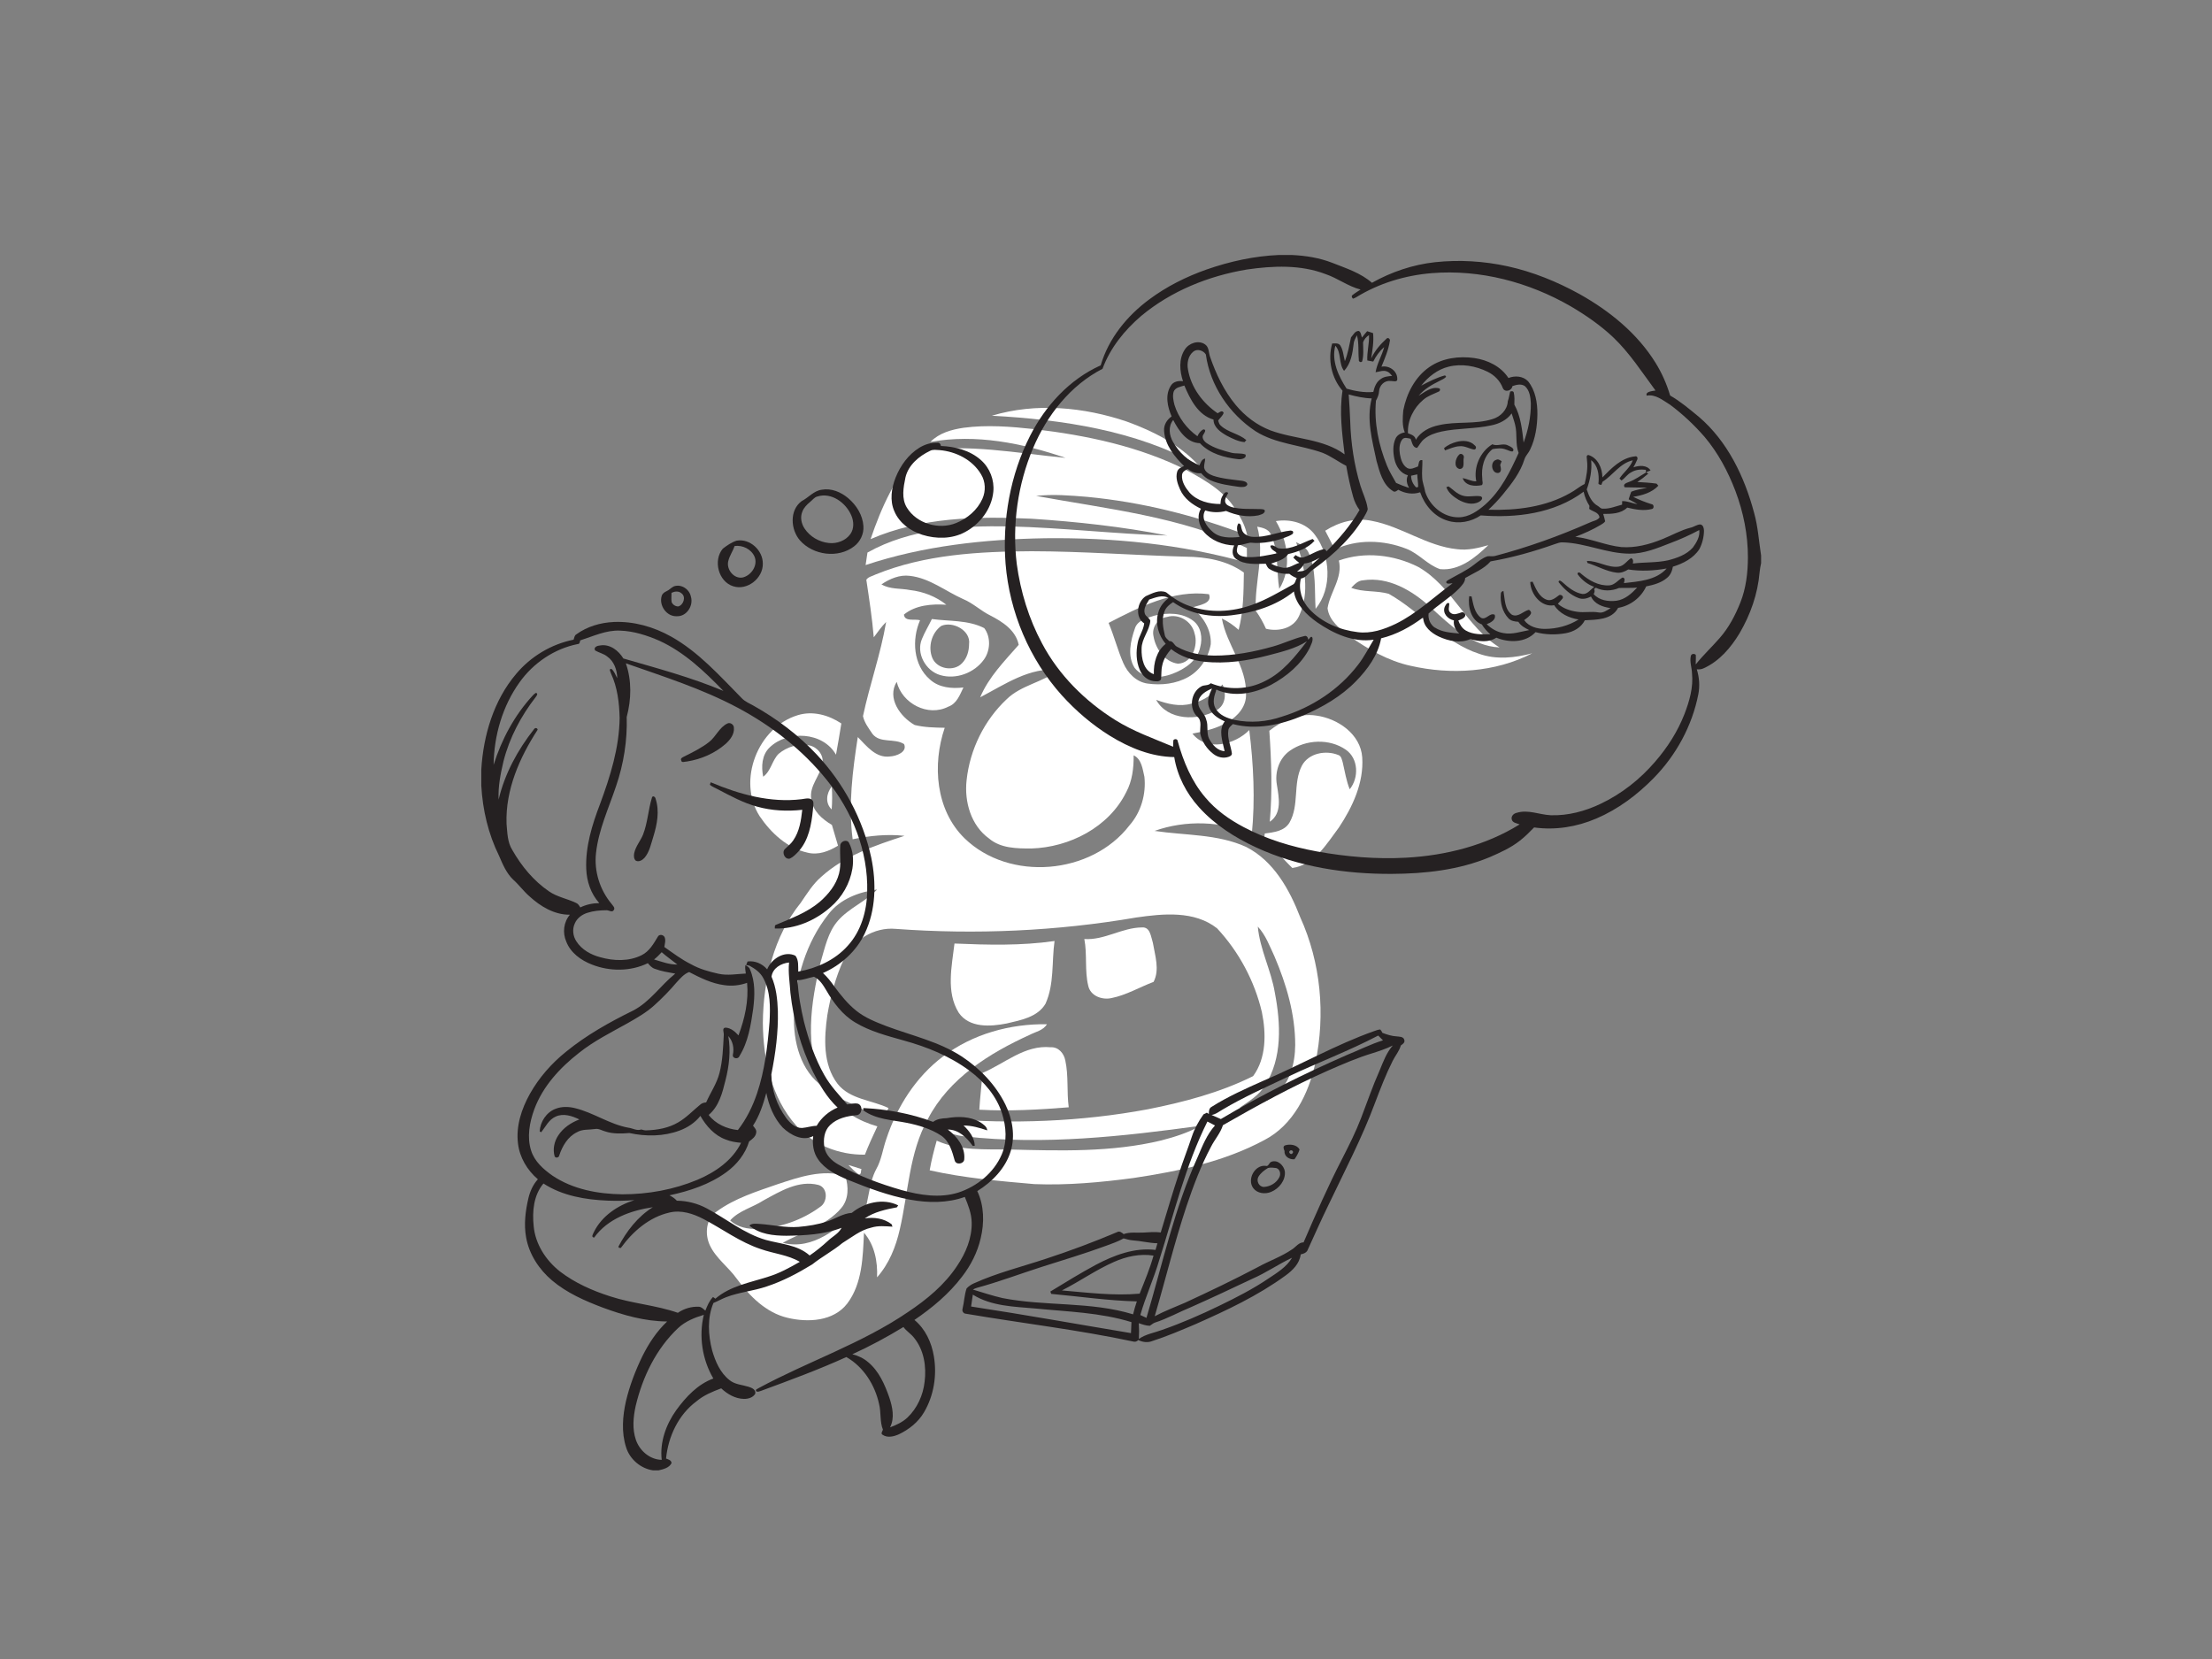 <?xml version="1.0" encoding="utf-8"?>
<!-- Generator: Adobe Illustrator 17.0.0, SVG Export Plug-In . SVG Version: 6.00 Build 0)  -->
<!DOCTYPE svg PUBLIC "-//W3C//DTD SVG 1.1//EN" "http://www.w3.org/Graphics/SVG/1.1/DTD/svg11.dtd">
<svg version="1.1" id="Layer_1" xmlns="http://www.w3.org/2000/svg" xmlns:xlink="http://www.w3.org/1999/xlink" x="0px" y="0px"
	 width="800px" height="600px" viewBox="0 0 800 600" enable-background="new 0 0 800 600" xml:space="preserve">
<rect x="0" y="0" width="800" height="600" fill="#808080" stroke="none"/>
<path fill="#FFFFFF" d="M358.72,150.35c15.93-4.8,33.31-3.15,48.92,2.16c9.42,3.42,18.75,8.14,25.65,15.57
	C410.52,155.64,384.3,151.75,358.72,150.35z"/>
<path fill="#FFFFFF" d="M348.51,154.71c8.49-1.13,17.08-0.43,25.55,0.49c18.93,2.24,37.98,6.22,55.11,14.86
	c7,3.79,14.47,8.06,18.33,15.34c1.69,2.49,2.92,5.26,3.57,8.21c-18.59-7.15-38.1-12.04-57.94-13.92c-6.11-0.5-12.28-1.03-18.39-0.33
	c25.69,4.71,52.34,7.47,76.21,18.82c0,1.78,0,3.55,0.02,5.33c-23.7-6.72-48.45-9.14-73.02-8.85c-21.91,0.37-44.02,2.75-64.89,9.7
	c0.21-1.52,0.45-3.02,0.67-4.52c15.52-8.71,33.84-9.76,51.25-9.46c19.1,0.45,38.1,2.73,57.2,3.29c-16.2-3.2-32.69-4.98-49.16-6.07
	c-19.54-0.92-39.92-0.55-58.16,7.38c3.89-11.48,9.07-22.9,17.41-31.85c17.65-2.77,35.51,0.76,53.11,2.47
	c-15.61-5.34-32.41-8.73-48.88-5.78C339.67,156.59,344.17,155.34,348.51,154.71z"/>
<path fill="#FFFFFF" d="M479.28,191.94c4.97-3.17,11-4.82,16.87-3.56c10.75,2.01,19.9,9.16,30.89,10.25
	c3.81,0.49,7.59-0.42,11.23-1.46c-4.71,4.49-10.47,9.33-17.43,8.67c-4.56-1.53-7.7-5.63-12.18-7.36c-8.23-3.23-17.9-3.6-25.96,0.3
	C481.65,196.45,480.45,194.2,479.28,191.94z"/>
<path fill="#FFFFFF" d="M461.44,188.46c5.18-0.84,10.93,0.59,14.14,5c5.67,7.53,6.3,19.26,0.23,26.73
	c-0.45-6.61,0.28-13.56-2.32-19.81c-0.77-2.18-2.77-3.38-4.74-4.31c3.16,8.4,5.02,18.3,1.06,26.74c-2.07,4.53-7.49,5.69-11.95,4.59
	c-1.02-2.27-2.21-4.45-3.68-6.46c-0.57-10.18,3.36-20.4,0.51-30.47c1.9,0.38,4.14,0.83,4.97,2.87c2.84,6.12,1.93,13.12,3,19.64
	C467.31,205.61,465.75,195.64,461.44,188.46z"/>
<path fill="#FFFFFF" d="M316.67,207.77c17.82-7.25,37.37-8.32,56.39-8.41c18.66,0.03,37.28,1.47,55.93,1.97
	c7.27,0.08,14.86,1.39,20.87,5.74c-0.11,6.94-0.11,13.96-1.89,20.72c-1.83-1.65-3.84-3.05-6.06-4.1c1.68,9.5,9.04,17.38,8.73,27.35
	c0.18,4.38-2.98,8.03-6.6,10.07c-3.88,2.38-8.38,3.34-12.78,4.22c5.23,6.58,15.36,4,20.56-1.29c1.53,12.46,2.16,25.07,0.92,37.58
	c-10.97-4.71-23.95-5.12-35.17-1.11c11.05,1.67,22.74,1.06,33.11,5.79c9.98,5.09,15.67,15.38,19.57,25.44
	c7.44,16.39,9.19,35.21,5.45,52.78c-2.43,11-7.97,22.36-18.38,27.77c-14.61,7.87-31.11,11.32-47.38,13.75
	c-11.87,1.58-23.87,2.68-35.85,2.21c-12.68-1.1-25.41-2.2-37.86-4.99c0.63-3.63,1.53-7.19,2.54-10.72
	c8.22,3.71,17.4,3.05,26.18,3.19c18.36,0.46,37.02,1.07,55.02-3.27c4.93-1.27,9.83-2.84,14.3-5.33
	c-28.18,3.88-56.79,7.06-85.21,3.88c-3.19-0.26-6.18-1.44-9.17-2.49c0.56-1.32,1.12-2.62,1.69-3.93c24.5,2,49.32,1.1,73.51-3.4
	c13.07-2.59,26.15-6.03,38.11-11.99c4.81-6.53,4.75-15.47,3.18-23.13c-2.64-11.26-8.32-21.86-16.2-30.32
	c-8.23-6.49-19.56-5.32-29.27-3.92c-28.68,4.92-57.94,6.24-86.95,4.11c-7.84-0.74-15.51,4.09-18.83,11.1
	c-2.92,6.37-4.76,13.2-5.91,20.1c-1.19,8.29-1.66,17.83,3.71,24.85c4.5,5.66,12.3,5.81,18.41,8.75c-0.55,1.1-1.08,2.2-1.61,3.31
	c-6.99-1.52-12.73-6.16-19.6-7.99c4.14,5.72,10.47,9.4,17.18,11.3c-1.57,3.38-3.17,6.75-4.5,10.24
	c-9.31,0.15-18.73-3.52-24.91-10.59c-8.91-10.04-11.91-23.95-12-37.06c0.12-15.36,3.92-31.35,13.73-43.49
	c2.24-3.29,4.37-6.74,7.41-9.37c8.43-7.64,19.46-11.33,30.08-14.8c-6.27-0.69-12.6-0.05-18.75,1.24
	c-1.6-12.33-0.03-24.76,1.86-36.96c3.18,3.21,6.55,7.72,11.68,7.01c2.22-0.11,6.35-1.6,5.06-4.47c-3.46-2.23-8.65-0.17-11.42-3.67
	c-1.34-2-2.95-4.08-3.44-6.44c2.43-11.43,6.42-22.52,8.37-34.06c-1.67,1.7-3.06,3.64-4.47,5.55c-0.59-6.98-1.66-13.89-2.69-20.81
	C314.04,208.56,315.56,208.38,316.67,207.77 M318.79,211.34c3.12,1.88,6.93,1.37,10.39,2.07c4.75,0.54,9.32,2.31,13.08,5.3
	c-5.27-0.34-11.08,0.09-15.34,3.55c0.24,2.71,3.94,1.48,5.83,2.06c-3.04,6.98-2.48,16.19,3.56,21.41c3.27,3,7.92,3.39,12.13,2.9
	c-1.3,2.66-2.39,5.85-5.46,6.94c-7.35,3.8-16.75-1.13-18.68-8.97c-3.62,5.93,1.32,12.65,6.49,15.6c3.54,0.88,7.23,0.94,10.88,1.01
	c-4.53,13.31-3.3,29.7,7.15,39.95c16.25,15.81,45.93,13.24,59.67-4.66c4.19-4.77,6.07-11.32,5.4-17.58
	c-0.67-2.8-0.98-6.34-3.89-7.75c0.04,4.57-0.49,9.22-2.68,13.31c-6.27,12.71-20.52,19.97-34.33,20.39c-5.23,0-11.06-0.03-15.27-3.6
	c-6.58-4.73-9.02-13.38-8.13-21.15c1.18-11.03,6.4-21.66,14.5-29.25c5.31-5.17,13.12-6.08,18.85-10.63
	c-10.59-1.03-19.55,5.31-28.45,9.95c3.1-7.36,8.78-13.07,13.94-18.98c-1.06-5.27-5.85-8.34-10.29-10.62
	c-3.46-1.7-6.26-4.48-9.83-5.94c-6.37-2.84-12.09-7.57-19.22-8.38C325.38,207.77,321.8,209.32,318.79,211.34 M400.94,225.29
	c2,4.74,3.25,9.76,5.31,14.48c1.58,3.64,4.69,6.88,8.77,7.45c4.99,0.71,10.34,0.11,14.78-2.4c4.3-2.44,7.22-6.97,8.08-11.8
	c0.31-5.25-2.79-10.05-6.73-13.27c2.2-0.9,7.49-1.34,6.09-4.85C424.35,213.22,412.08,219.52,400.94,225.29 M430.94,254.47
	c-4.31,1.24-8.72,0.12-12.8-1.36c4.16,7.52,15.03,7.69,21.75,3.79c3.47-1.84,3.67-6.11,2.28-9.36
	C439.06,250.71,435.39,253.56,430.94,254.47 M299.64,330.61c-8.14,10.21-11.98,23.41-12.48,36.33c-0.36,9.64,2.28,20.4,10.63,26.2
	c-7.06-14.08-4.56-30.57-0.98-45.26c1.55-5.14,2.61-10.76,6.26-14.91c4.01-4.6,9.96-6.84,14.14-11.26
	C310.59,322.59,303.81,325.15,299.64,330.61 M454.9,335.12c0.76,8.26,4.81,15.76,6.17,23.92c2.12,11.09,2.78,23.66-3.58,33.55
	c-2.18,3.62-5.88,5.73-9.23,8.08c4.46-0.78,9.19-1.6,12.82-4.54c5.48-4.25,7.3-11.55,7.35-18.19c0.01-11.07-3.17-21.9-7.48-32.01
	C459.18,342.2,457.77,338.18,454.9,335.12z"/>
<path fill="#FFFFFF" d="M484.22,202.72c9.37-3.34,19.94-2.12,28.73,2.33c12.31,7,17.37,21.67,29.37,29.1
	c-10.24-0.49-17.8-8.08-24.95-14.53c-6.56-6.02-15.19-11.16-24.43-9.74c-1.84,0.1-3.07,1.49-4.25,2.7c4.35,1.69,9.15,0.9,13.58,2.19
	c11.42,6.41,19.95,17.54,32.69,21.69c6.23,2.21,12.94,1.47,19.2-0.19c-13.42,6.95-29.44,7.84-44.02,4.52
	c-8.13-1.77-15.4-6.02-22.14-10.74c-3.36-2.58-7.31-5.57-7.87-10.07C481.03,214.11,485.7,208.99,484.22,202.72z"/>
<path fill="#FFFFFF" d="M417.5,222.66c4.65-1.14,10.11-1.16,14.08,1.88c2.83,2.18,3.39,6.16,2.51,9.45
	c-0.98,4.98-5.69,8.07-10.14,9.73c-4.41,1.67-10.37,1.87-13.58-2.15c-2.73-4.27-1.5-9.77,0.07-14.25
	C411.35,224.31,414.86,223.55,417.5,222.66 M422.03,223.14c-3.26,0.47-5.6,3.76-4.84,7.01c0.75,4.49,4.03,9.24,8.82,9.88
	c5.17-0.18,7.42-6.66,6.01-10.98C431.06,224.71,426.34,221.82,422.03,223.14z"/>
<path fill="#FFFFFF" d="M333.45,231.06c1.01-2.48,2.42-4.77,3.58-7.18c6.31,0.86,13.13,0.3,18.94,3.29
	c2.44,3.24,2.23,8.14-0.14,11.4c-3.46,4.82-10.12,7.3-15.84,5.57C334.75,242.59,331.22,236.21,333.45,231.06 M340.42,226.37
	c-3.52,2.52-4.87,7.62-3.23,11.59c1.68,4.04,7.81,5.07,10.77,1.87c1.77-1.8,2.5-4.4,2.52-6.87
	C351.14,227.96,344.51,224.55,340.42,226.37z"/>
<path fill="#FFFFFF" d="M288.48,258.67c5.41-1.7,11.21-0.08,15.8,2.98c-0.57,3.77-1.27,7.53-1.93,11.29
	c-4.71-8.28-17.43-8.93-23.99-2.63c-2.86,2.72-3.08,6.95-2.34,10.6c2.84-2.06,3.18-5.89,5.58-8.28c2.98-2.52,7.13-3.79,11.01-3.06
	c2.89,0.52,5.29,3.34,4.87,6.35c-0.71,4.6-4.96,8.3-4.06,13.2c0.56,4.22,3.98,7.18,7.45,9.22c0.71,2.5,1.45,5,2.21,7.5
	c-3.27,2.03-7.14,3.51-11.01,2.54c-7.33-1.63-13.22-7.11-17.32-13.17C266.51,282.39,274.06,263.06,288.48,258.67z"/>
<path fill="#FFFFFF" d="M459.07,264.29c4.74-3.75,10.71-6.44,16.89-5.5c7.81,1.02,16.14,6.68,16.71,15.14
	c0.6,9.15-3.49,17.9-8.44,25.35c-4.46,5.94-8.77,13.48-16.84,14.64c-3.46-3.33-6.42-7.18-10.3-10.04c0.08-0.61,0.26-1.84,0.35-2.45
	c3.24-0.4,7.11-0.83,8.94-3.96c3.6-6.29,1.15-14.17,4.47-20.56c2.41-4.54,8.61-5.68,13.1-3.88c1.2,0.34,1.36,1.78,1.69,2.79
	c0.75,3.23,1.25,6.53,2.5,9.63c3.37-4.15,3.2-11.13-1.41-14.31c-5.9-4.1-14.44-3.73-20.24,0.38c-3.9,2.72-5.52,7.78-4.68,12.35
	c0.72,4.55,1.93,10.28-2.58,13.33C460.21,286.24,459.82,275.25,459.07,264.29z"/>
<path fill="#FFFFFF" d="M300.79,292.74c-2.43-2.27-1.91-5.89,0.03-8.28C301.01,287.21,301,289.98,300.79,292.74z"/>
<path fill="#FFFFFF" d="M392.16,339.61c7.27,0.49,13.62-4.13,20.79-4.19c3.07-0.29,3.28,3.37,4,5.54c0.76,4.6,2.54,9.73,0.26,14.15
	c-5.07,1.91-9.84,4.77-15.19,5.85c-3.39,0.78-7.64-0.74-8.44-4.43C392.23,350.98,393.25,345.2,392.16,339.61z"/>
<path fill="#FFFFFF" d="M345.2,341.24c12.06,0.51,24.2,0.82,36.19-0.91c-1.06,7.55-0.05,15.59-3.28,22.7
	c-2.84,4.83-8.99,5.94-14.03,7.12c-5.86,1.15-13.49,1.69-17.34-3.88C342.08,358.77,344.24,349.46,345.2,341.24z"/>
<path fill="#FFFFFF" d="M341.06,382.08c10.68-8.11,24.28-11.87,37.58-11.65c-1.37,2.28-4.12,2.72-6.31,3.87
	c-14.54,6.61-29.12,15.72-36.71,30.32c-6.86,12.25-7.08,26.6-10.19,39.97c-1.42,6.3-3.89,12.49-8.23,17.37
	c0.25-5.73-0.9-11.69-4.73-16.14c-0.41,8.72-0.56,18.33-6.05,25.62c-5,6.49-14.25,6.92-21.6,5.16c-7.83-1.85-13.73-7.87-18.35-14.12
	c-3.02-4.26-7.56-7.37-9.79-12.2c-1.82-3.97-1.39-9.49,2.48-12.1c6.56-4.81,14.46-7.25,22.05-9.89c7.82-2.59,16.25-5.49,24.49-3.04
	c1.25,3.9,1.32,8.5-1.52,11.75c-5.46,6.42-14.02,8.47-21.1,12.5c11.08,2.8,20.15-5.5,27.73-12.25c0.39,0.45,1.17,1.35,1.56,1.8
	c1.98-5.27,1.84-11.17,4.53-16.2c1.92-3.38,2.37-7.3,3.65-10.92C324.36,400.32,331.22,389.48,341.06,382.08 M276.1,434.16
	c-3.93,2.55-8.8,3.63-12.03,7.21c2.65,2.52,6.42,3.19,9.97,3.09c8.02-0.41,16.02-3.16,22.51-7.93c2.83-1.73,2.94-6.95-0.52-7.97
	C288.88,426.7,282.13,430.87,276.1,434.16z"/>
<path fill="#FFFFFF" d="M355.35,388.04c8.05-3.43,15.31-10.21,24.64-9.28c2.79-0.18,4.81,2.2,5.29,4.76
	c1.22,5.57,0.48,11.32,1.24,16.95c-10.75,0.86-21.55,1.47-32.34,0.87C354.45,396.89,355,392.47,355.35,388.04z"/>
<path fill="#FFFFFF" d="M306.84,421.34c1.59,0.46,3.16,0.98,4.74,1.49c-0.35,0.6,0.07,1.95-0.99,1.93
	C309.19,423.78,308,422.57,306.84,421.34z"/>
<g id="_x23_252122ff">
	<path fill="#252122" d="M462.511,92.22h4.633c5.029,0.22,10.079,1.02,14.782,2.87c4.945,1.956,10.193,3.618,14.264,7.187
		c7.033-3.947,14.826-6.58,22.857-7.455c8.738-0.936,17.626-0.387,26.215,1.486c9.125,2.004,17.868,5.556,26.031,10.066
		c10.84,6.075,20.87,14.198,27.468,24.857c2.281,3.679,4.035,7.666,5.266,11.811c3.763,2.163,7.077,4.985,10.418,7.732
		c10.36,8.857,16.479,21.666,19.934,34.637c1.437,5.068,1.732,10.343,2.549,15.516v2.725c-0.22,1.103-0.448,2.211-0.549,3.341
		c-0.655,7.767-3.301,15.301-7.235,22.009c-3.13,5.209-7.305,10.11-12.941,12.664c-0.782,0.418-1.67,0.462-2.527,0.404
		c0.906,2.923,1.134,6.04,0.541,9.051c-2.242,11.407-8.04,22.04-16.176,30.316c-5.943,6.057-12.875,11.257-20.708,14.593
		c-7.046,3.029-14.888,4.299-22.505,3.222c-1.613,1.67-3.262,3.319-5.094,4.747c-3.297,2.615-7.169,4.352-11.007,6.018
		c-11.165,4.642-23.393,5.982-35.393,6.031c-16.721,0.084-33.71-2.505-48.985-9.543c-7.679-3.547-14.993-8.202-20.69-14.523
		c-4.607-5.068-7.877-11.393-8.98-18.18c-8.312-0.105-16.237-3.367-23.222-7.67c-6.475-4.018-12.321-9.015-17.429-14.664
		c-11.754-13.073-18.923-30.105-20.352-47.604c-1.191-15.837,1.657-32.11,8.897-46.303c5.534-10.866,14.268-20.404,25.516-25.442
		c2.835-9.701,9.512-17.886,17.547-23.833c6.29-4.695,13.389-8.229,20.778-10.835C444.819,94.532,453.605,92.602,462.511,92.22
		 M450.99,97.468c-13.833,2.295-27.376,7.741-38.215,16.756c-6.066,5.165-11.27,11.626-14.035,19.16
		c-11.648,5.982-20.123,16.848-25.143,28.756c-5.512,13.103-7.596,27.666-5.877,41.785c1.354,10.031,4.369,19.872,9.165,28.8
		c6.048,11.415,15.499,20.813,26.396,27.64c6.558,4.132,13.903,6.712,21.011,9.701c0.004-0.791-0.031-1.578,0.075-2.36
		c0.44-0.598,1.516-0.501,1.574,0.352c2.018,7.314,4.998,14.532,9.978,20.352c3.78,4.536,8.686,7.982,13.877,10.725
		c8.251,4.396,17.301,7.108,26.47,8.796c10.659,1.93,21.534,2.866,32.36,2.259c14.316-0.804,28.721-4.426,40.98-12.044
		c-1.055-0.422-2.703-0.541-2.892-1.947c-0.185-1.147,0.822-2.044,1.864-2.242c4.088-1.262,8.176,0.695,12.268,0.884
		c6.237,0.202,12.422-1.446,18.022-4.127c7.582-3.587,14.303-8.897,19.754-15.257c4.422-5.099,8.119-10.87,10.571-17.169
		c1.815-4.703,3.275-9.719,2.743-14.809c-0.075-2.066-0.888-4.123-0.431-6.185c0.136-0.862,1.235-1.033,1.798-0.462
		c0.101,1.156-0.04,2.316-0.022,3.477c2.699-3.389,5.881-6.343,8.716-9.613c3.266-3.727,5.596-8.18,7.42-12.76
		c2.062-5.16,2.712-10.76,2.743-16.286c0.022-8.22-1.626-16.409-4.523-24.088c-2.686-7.055-6.294-13.824-11.187-19.604
		c-3.736-4.281-7.916-8.22-12.479-11.609c-2.558-1.547-5.226-3.877-8.422-3.257c-0.567-1.538,2.145-1.64,3.187-1.855
		c-4.87-6.589-9.341-13.565-15.301-19.253c-4.602-4.33-9.833-7.952-15.27-11.152c-15.13-8.76-32.844-13.468-50.356-12.044
		c-9.613,0.791-19.112,3.657-27.341,8.73c-0.365,0.211-0.747,0.378-1.138,0.501c-0.369-0.321-0.703-1.015-0.132-1.332
		c0.901-0.738,1.912-1.323,2.884-1.965c-4.532-1.16-8.299-4.119-12.703-5.604C470.34,95.666,460.401,96.106,450.99,97.468z"/>
	<path fill="#252122" d="M488.616,122.005c0.857-0.87,1.385-2.382,2.848-2.308c0.8,0.492,0.782,1.596,1.116,2.391
		c0.589-0.796,1.204-1.574,1.868-2.308c0.716,0.237,1.442,0.431,2.149,0.708c0.316,3.064-0.233,6.132-0.686,9.156
		c1.284-2.787,3.314-5.138,5.574-7.187c0.554-0.607,1.455,0.273,1.156,0.941c-0.488,3.222-1.811,6.224-3.024,9.222
		c2.765-0.563,5.754,1.499,5.736,4.422c0.084,1.407-1.683,0.655-2.501,0.752c-2.158-0.273-3.96,1.618-4.088,3.684
		c-0.053,1.262-0.567,2.36-1.134,3.437c-0.716,7.974,0.976,16,3.952,23.38c0.866,2.242,2.207,4.246,3.332,6.36
		c1.534,0.699,3.112,1.297,4.721,1.802c-0.831-1.385-1.209-3.051-0.448-4.563c-2.659-0.677-4.281-3.204-4.853-5.745
		c-0.532-2.444-0.69-5.143,0.352-7.481c0.585-1.349,1.978-2.07,3.371-2.286c-1.029-2.58-0.756-5.27-0.549-7.96
		c1.187-6.101,4.246-12.101,9.464-15.692c4.686-3.248,10.712-4.035,16.264-3.235c4.813,0.703,9.609,3.033,12.312,7.218
		c2.321-0.954,5.284-0.716,7.081,1.156c2.699,3.332,3.411,7.771,3.389,11.943c-0.057,4.334-0.716,8.752-2.585,12.694
		c-0.545,1.253-1.622,2.207-2.062,3.508c-1.477,4.813-4.611,8.87-7.763,12.703c-1.626,2.009-3.415,3.868-5.292,5.64
		c10.114,0.295,20.655-0.958,29.574-6.057c1.82-0.954,3.349-2.369,5.209-3.253c0.681-2.796,1.222-5.688,0.853-8.571
		c0.057-0.607-0.505-1.881,0.519-1.921c3.429,1.046,5.029,4.778,5.055,8.119c3.244-3.323,6.844-7.09,11.719-7.609
		c0.949-0.286,1.222,0.738,0.769,1.393c-0.343,0.897-0.822,1.732-1.279,2.571c2.026-0.738,4.901-0.932,6.22,1.121
		c-0.589,0.202-1.152,0.409-1.714,0.655l0.905,0.462c-1.257,1.108-2.585,2.136-3.982,3.055c2.317,0.127,4.637,0.259,6.941,0.589
		c0.163,0.189,0.497,0.563,0.659,0.752c-2.378,2.532-5.793,3.494-9.108,4.022c2.154,1.055,4.378,1.965,6.677,2.664
		c0.919,0.053,0.945,1.653,0.044,1.749c-2.936,0.747-5.987,0.18-8.87-0.519c-2.277,2.246-5.706,2.299-8.695,2.29
		c0.268,0.884,0.554,1.763,0.708,2.681c-0.382,0.58-1.011,0.901-1.574,1.266c-2.927,1.727-6.035,3.138-9.218,4.33
		c5.688,0.629,10.971,3.121,16.659,3.71c5.09,0.365,10.145-0.963,14.826-2.875c3.393-1.345,6.585-3.213,10.141-4.127
		c1.253-0.242,2.312-1.169,3.613-1.182c1.055,0.193,1.284,1.411,1.301,2.308c-0.044,2.281-0.602,4.585-1.666,6.607
		c-2.145,3.345-5.895,5.226-9.582,6.365c-0.264,1.53-0.87,3.046-2.11,4.04c-2.11,1.811-4.879,2.541-7.543,3.086
		c-1.846,4.057-5.771,7.033-10.158,7.767c-2.299,4.347-7.798,4.264-12.044,4.492c-1.328,2.659-4.11,4.171-6.945,4.677
		c-3.591,0.633-7.345,0.563-10.87-0.391c-3.569,3.877-9.604,3.899-14.185,1.996c-2.787,1.877-6.374,1.367-9.429,0.532
		c-3.64,1.626-7.837,0.686-11.314-0.906c-2.778-1.305-5.684-3.613-5.706-6.967c-4.549,3.424-9.653,6.224-15.218,7.578
		c-1.108,6.057-4.879,11.218-9.103,15.525c-5.363,5.521-12.149,9.411-19.174,12.422c-7.925,3.314-16.84,5.301-25.336,3.068
		c-0.664,0.659-1.56,1.257-1.648,2.286c-0.426,2.831,0.892,5.508,1.279,8.259c0.114,0.708-0.602,1.112-1.16,1.297
		c-1.851,0.659-3.952,0.185-5.477-0.998c-2.378-1.802-4.176-4.44-4.787-7.371c-0.259-2.053,0.796-4.629-1.081-6.167
		c-3.143-2.927-2.334-8.791,1.371-10.875c1.073-0.699,2.58-0.207,3.486-1.204c6.251,2.558,13.552,2.356,19.574-0.756
		c6.44-3.112,10.971-8.853,15.218-14.413c-4.22,2.695-9.156,3.811-13.93,5.077c-7.547,1.96-15.407,3.174-23.204,2.303
		c-4.294-0.475-8.558-1.873-11.987-4.563c-1.486,1.727-2.791,3.701-3.218,5.982c-0.418,1.631-0.198,3.332-0.44,4.98
		c-0.585,0.976-1.89,0.699-2.822,0.598c-2.224-0.325-4.004-2.035-4.857-4.053c-1.323-3.09-1.389-6.602-0.712-9.859
		c0.444-2.426,2.062-4.466,2.325-6.945c-3.407-2.202-2.607-7.811,0.576-9.842c2.273-0.985,4.862-2.453,7.358-1.389
		c2.558,2.11,5.407,3.903,8.558,4.985c7.235,2.571,15.323,2.149,22.492-0.444c5.165-1.815,9.868-4.668,14.655-7.284
		c0.998-0.387,1.077-1.587,1.521-2.422c-0.971-0.347-1.868-0.853-2.651-1.521c-2.492,0.101-5.046-0.413-7.178-1.732
		c-0.734-0.404-1.024-1.222-1.371-1.921c-3.596,0.048-7.653,0.484-10.738-1.736c-1.604-1.13-1.451-3.301-0.668-4.879
		c-4.136-0.136-8.356-1.793-11.064-4.998c-1.697-2.316-2.585-5.684-0.963-8.273c-3.13-1.503-6.141-3.723-7.565-6.989
		c-0.87-1.96-1.666-4.198-1.055-6.347c0.308-1.187,1.486-1.692,2.514-2.114c-3.486-3.38-6.844-7.56-7.222-12.589
		c-0.215-2.158,0.954-4.167,2.721-5.341c-1.49-3.459-2.462-7.745-0.281-11.134c0.905-1.516,2.769-1.851,4.391-1.596
		c-1.213-3.692-1.587-8.053,0.637-11.446c1.468-2.356,4.967-3.565,7.349-1.877c1.459,0.989,1.257,2.919,1.776,4.4
		c2.154,6.251,5.033,12.36,9.288,17.473c3.363,4.062,7.701,7.363,12.646,9.244c8.791,3.24,18.945,2.919,26.752,8.642
		c-0.914-7.618-1.943-15.363-0.756-23.011c-3.987-4.602-5.415-11.226-3.741-17.077c0.989-0.004,2.255-0.273,2.923,0.686
		c1.094,1.688,1.138,3.798,1.679,5.692C487.5,127.842,487.983,124.897,488.616,122.005 M489.57,124.334
		c-0.396,3.442-0.989,7.182-3.477,9.785c-2.053-2.673-0.862-6.585-3.152-9.095c-1.473,5.494,1.152,11.024,4.075,15.547
		c3.086,0.884,6.4,1.495,9.661,1.182c0.396-1.771,1.095-3.64,2.69-4.668c1.187-0.897,2.699-1.015,4.127-1.147
		c-0.563-0.602-1.068-1.336-1.881-1.596c-1.349-0.545-2.769,0.092-4.114,0.286c0.519-3.191,2.295-5.991,3.108-9.103
		c-1.657,1.459-2.985,3.257-3.952,5.24c-0.716-0.136-1.442-0.237-2.149-0.396c-0.167-3.059,0.752-6.097,0.615-9.174
		c-0.976,0.624-1.811,1.543-2.145,2.673c0.013,2.277,0.29,4.633-0.343,6.857c-0.488,0.563-1.363,0.009-1.187-0.677
		c-0.299-2.927,0.097-5.925-0.695-8.796C490.269,122.238,489.641,123.209,489.57,124.334 M431.509,127.227
		c-1.811,1.516-2.286,4.132-1.868,6.365c1.09,6.523,5.332,12.211,10.743,15.873c0.664-0.369,1.732-1.323,2.167-0.119
		c-0.356,1.064-1.341,1.815-1.969,2.73c0.185,0.677,0.365,1.402,0.945,1.864c2.637,2.47,6.497,2.879,9.222,5.222
		c-0.158,0.18-0.479,0.545-0.642,0.73c-2.29-0.171-4.409-1.292-6.426-2.321c-2.198-1.266-4.778-2.993-4.8-5.824
		c-5.596-1.626-8.448-7.341-10.545-12.316c-1.389,0.453-3.288,0.651-3.873,2.237c-0.453,1.569-0.092,3.244,0.308,4.791
		c1.411,4.549,4.426,8.558,8.294,11.314c0.466-1.02,1.125-1.987,2.171-2.488c1.209,0.066,0.409,1.16,0.088,1.71
		c-0.967,1.178,0.11,2.624,1.147,3.301c2.607,1.758,5.701,2.624,8.716,3.398c1.714,0.505,3.578,0.053,5.253,0.677
		c0.545,1.42-1.538,1.807-2.541,1.71c-5.015-0.567-10.374-1.987-13.938-5.798c-4.778-0.114-7.679-4.589-9.648-8.391
		c-1.895,2.281-1.477,5.556-0.062,7.965c2.149,3.741,5.477,6.901,9.534,8.466c0.47-0.985,0.796-2.299,2.088-2.479
		c-0.04,1.103-0.457,2.171-0.387,3.279c0.312,1.556,1.842,2.404,3.209,2.91c3.424,1.156,7.064,1.385,10.624,1.868
		c0.734,0.141,1.855,0.409,1.785,1.389c-0.483,0.993-1.842,0.853-2.765,0.818c-3.6-0.514-7.279-0.967-10.637-2.44
		c-1.301-0.541-2.369-1.481-3.284-2.532c-1.78,0.198-3.459-0.488-4.879-1.512c-0.923,0.444-1.956,1.033-2.044,2.185
		c-0.189,2.382,1.218,4.554,2.686,6.308c2.822,3.121,7.152,4.193,11.226,4.163c0.062-0.941,0.119-1.925,0.633-2.752
		c0.488-0.809,1.081-2.075,2.171-1.279c-0.453,1.024-1.292,2.022-1.121,3.213c0.233,1.116,1.402,1.635,2.387,1.938
		c3.389,0.901,6.932,0.576,10.4,0.721c0.545,0.075,1.71-0.053,1.552,0.853c-0.321,0.963-1.543,1.143-2.382,1.433
		c-3.916,0.774-8.013-0.031-11.626-1.613c-2.484,0.651-5.086,0.607-7.534-0.189c-1.657,2.76,0.501,5.833,2.58,7.64
		c2.642,2.457,6.492,2.259,9.829,1.974c-0.756-1.459-1.371-3.424-0.422-4.91c1.13-0.018,0.888,1.301,1.213,2.053
		c0.382,1.842,2.347,2.752,4.079,2.804c4.686,0.259,9.068-1.829,13.666-2.29c0.176,0.053,0.527,0.154,0.703,0.207
		c0.677,1.064-0.778,1.42-1.481,1.815c-4.334,1.815-9.09,2.862-13.798,2.365c-1.534,0.255-3.015,0.813-4.567,0.963
		c-0.224,0.963-0.69,2.092,0.018,2.971c0.901,1.086,2.435,1.213,3.749,1.305c3.578,0.097,7.099-0.708,10.589-1.415
		c-0.949-0.752-2.514-1.305-2.598-2.681c1.209-0.734,2.171,1.029,3.451,0.954c4.251,0.457,7.991-2.026,11.824-3.42
		c0.171,0.163,0.519,0.492,0.695,0.659c-2.444,2.69-6.053,3.991-9.512,4.791c-1.451,2.084-3.96,2.629-6.198,3.451
		c1.371,0.826,2.954,1.222,4.514,1.516c2.07,0.229,3.789-1.226,5.692-1.785c-0.782-0.571-1.525-1.191-2.171-1.908
		c0.198-0.229,0.598-0.681,0.8-0.91c0.914,0.593,1.982,1.191,3.103,0.73c2.563-0.822,4.791-2.536,7.512-2.919
		c0.158,0.202,0.47,0.602,0.629,0.804c4.51-4.501,8.716-9.371,11.912-14.91c-1.068-1.455-1.851-3.095-2.325-4.835
		c-1.024-3.67-1.833-7.398-2.484-11.152c-2.901-1.459-5.495-3.49-8.523-4.695c-8.004-2.87-16.963-3.191-24.294-7.824
		c-9.433-6.251-16.418-16.462-17.96-27.758C435.223,126.73,432.902,125.991,431.509,127.227 M523.895,132.62
		c-4.009,0.98-7.385,3.675-9.903,6.857c2.769-1.464,5.591-2.905,8.629-3.723l0.409,0.501c-0.62,0.703-1.521,1.033-2.321,1.464
		c-2.804,1.393-5.613,2.971-7.648,5.411c2.189-1.301,4.484-3.305,7.213-2.734c0.835,0.053,0.607,1.138-0.062,1.279
		c-1.872,0.87-3.881,1.538-5.468,2.919c-3.494,2.927-5.793,7.499-5.534,12.097c1.2,0.484,2.598,0.853,2.84,2.356
		c1.789-2.985,5.086-4.633,8.404-5.292c6.356-1.468,13.073-0.198,19.332-2.193c2.901-0.831,5.389-3.367,5.534-6.479
		c0.426-1.112,0.541-2.299,0.84-3.446c0.426-0.242,1.24-0.237,1.323,0.387c0.316,1.411,0.251,2.87,0.202,4.308
		c2.321,4.189,2.818,9.055,3.354,13.732c1.644-4.541,2.681-9.358,2.607-14.202c-0.11-2.171-0.409-4.633-2.105-6.185
		c-1.341-0.993-3.116-0.532-4.558-0.04c-0.185,1.675-2.734,2.426-3.451,0.747c-0.976-2.624-3.024-4.716-5.525-5.934
		C533.685,132.325,528.612,131.433,523.895,132.62 M487.772,142.664c0.268,3.24,0.404,6.488,0.554,9.736
		c0.233,7.895,1.42,15.767,3.714,23.327c0.822,2.659,2.136,5.174,2.541,7.952c0.237,0.743-0.281,1.424-0.571,2.07
		c-4.413,8.145-11.358,14.585-18.774,19.982c-1.745,1.029-2.593,3.165-4.752,3.516c-0.998,3.96,0.365,8.193,3.138,11.112
		c4.488,4.809,10.936,7.481,17.389,8.259c4.791,0.637,9.525-0.963,13.785-3.011c7.618-3.727,13.78-9.67,20.554-14.651
		c-0.716-0.048-1.538,0.365-2.163-0.079c-0.47-0.637,0.44-0.958,0.822-1.244c3.059-1.763,6.312-3.226,9.103-5.411
		c1.539-1.16,3.046-2.479,4.923-3.046c0.87-0.084,1.771,0.11,2.642-0.105c11.745-3.086,23.218-7.204,34.325-12.11
		c1.147-0.585,2.69-0.69,3.477-1.815c-0.207-1.916-2.466-2.092-3.719-3.099c0.022-0.277,0.07-0.826,0.092-1.103
		c-1.02-1.56-1.719-3.301-2.11-5.116c-10.567,7.899-24.4,9.596-37.218,8.571c-3.477,2.338-7.965,3.2-11.996,1.908
		c-4.813-1.433-8.308-5.644-9.916-10.273c-2.633,0.906-5.525,0.422-7.921-0.91c-0.593,0.453-1.262,1.046-1.969,0.44
		c-3.679-2.303-4.769-6.914-5.873-10.826c-1.556-7.393-3.727-15.125-1.754-22.655C493.271,144.018,490.493,143.398,487.772,142.664
		 M539.399,153.833c-5.93,1.314-12.083,0.976-18.022,2.233c-2.277,0.501-4.585,1.266-6.387,2.8
		c-1.042,0.848-1.631,2.084-2.457,3.112c-1.657-0.031-1.837-2.092-2.369-3.292c-0.993-0.202-2.277-0.708-3.037,0.264
		c-1.121,1.503-1.108,3.56-0.826,5.336c0.325,1.846,0.941,3.912,2.62,4.967c1.279,0.734,2.694-0.119,3.921-0.554
		c0.338-0.875,0.136-2.646,1.587-2.255c0.048,2.088-0.242,4.171-0.079,6.259c0.057,1.798,0.84,3.455,1.099,5.222
		c1.688,5.059,6.567,9.222,12.044,9.16c3.763,0,6.989-2.303,9.719-4.664c5.622-4.989,8.971-11.886,12.026-18.615
		c-1.262-3.248-0.422-6.813-1.262-10.136c-0.33-1.415-0.848-2.774-1.27-4.163C544.994,151.917,542.225,153.244,539.399,153.833
		 M575.465,166.444c0.343,3.613-0.365,7.191-1.6,10.567c0.752,2.29,1.798,4.778,4.035,5.978c0.593,0.347,1.064,1.081,1.851,0.976
		c2.396,0.114,4.62-0.87,6.897-1.451c0.004-0.321,0.022-0.963,0.026-1.279c1.917-0.084,3.661,0.835,5.534,1.086
		c-1.02-0.655-2.119-1.174-3.182-1.736c0.255-0.927,0.607-1.829,0.932-2.734c1.842-0.791,3.846-0.993,5.776-1.468
		c-2.716-0.105-5.437-0.048-8.154-0.149c-0.804-1.24,0.787-1.596,1.635-1.96c2.158-0.778,3.996-2.185,5.974-3.314
		c0.026-0.347,0.057-0.699,0.092-1.046c-1.842-0.233-3.78-0.084-5.38,0.932c-1.393,0.686-2.185,2.11-3.473,2.923
		c-0.18-0.176-0.545-0.523-0.725-0.699c1.437-2.264,3.899-3.925,4.809-6.593c-4.598,1.029-7.156,5.358-10.936,7.758
		c-0.106,0.286-0.317,0.853-0.422,1.134c-0.549-0.114-1.284-0.123-1.011-0.901C578.361,171.583,577.909,168.33,575.465,166.444
		 M510.357,172.048c-0.035,1.613,0.677,3.103,1.815,4.22c0.18-0.031,0.541-0.097,0.721-0.132c0.048-1.53-0.303-3.042-0.312-4.576
		C511.834,171.728,511.095,171.89,510.357,172.048 M604.014,196.448c-4.677,1.824-9.473,3.829-14.585,3.793
		c-8.255-0.004-15.925-3.833-24.154-4.088c-1.086-0.092-2.097,0.352-3.103,0.681c-7.521,2.659-15.226,4.831-23.09,6.198
		c-2.444,2.831-6.044,4.149-9.187,6.013c-0.004,1.587-1.248,2.716-2.215,3.82c-3.341,3.393-7.512,5.82-11.011,9.024
		c-0.251,1.93,0.585,3.982,2.242,5.051c2.607,1.736,5.837,1.873,8.857,2.189c-1.332-1.218-2.215-2.906-1.943-4.752
		c-2.171-0.44-4.224-2.567-3.323-4.892c0.33-0.567,0.822-1.903,1.666-1.222c0.009,1.112-0.664,2.58,0.462,3.38
		c1.134,0.971,2.567,0.273,3.785-0.11c0.743-0.422,1.789,0.453,1.486,1.257c-0.488,0.958-1.578,1.248-2.488,1.626
		c0.541,1.442,1.358,2.844,2.734,3.631c2.659,1.547,5.864,1.393,8.831,1.345c-1.196-1.024-2.237-2.207-3.055-3.556
		c-3.956-1.499-5.081-6.422-4.571-10.207c0.215,0.022,0.646,0.062,0.857,0.079c0.611,2.712,0.989,5.952,3.402,7.714
		c1.807,1.024,3.196-2.004,4.958-1.09c0.62,1.837-1.495,2.892-2.888,3.415c1.666,1.613,3.745,2.857,6.066,3.218
		c3.156,0.615,6.25-0.532,9.323-1.086c-1.516-0.703-3.033-1.547-3.947-3.002c-1.292-0.07-2.703-0.273-3.609-1.297
		c-2.163-2.299-2.993-5.622-2.73-8.712c-0.009-0.624,0.312-1.002,0.954-1.134c0.536,2.949,0.378,6.681,3.094,8.611
		c2.246,1.042,4.057-1.314,6.114-1.798c0.44,0.259,0.897,0.73,0.765,1.297c-0.475,1.103-1.578,1.723-2.475,2.435
		c1.684,2.369,4.695,3.182,7.473,3.174c4.264-0.009,8.58-1.121,12.207-3.398c-3.442-0.567-6.901-2.11-8.813-5.165
		c-4.738,0.862-8.558-4.044-8.673-8.396c0.215-0.031,0.646-0.088,0.862-0.119c1.147,2.488,2.259,5.486,5.068,6.523
		c1.644,0.615,3.09-0.593,4.325-1.508c0.624-0.673,1.982,0.211,1.455,1.037c-0.519,0.695-1.16,1.288-1.714,1.947
		c1.947,1.719,4.514,2.567,7.055,2.897c2.514,0.36,5.059-0.211,7.574,0.215c1.657,0.378,3.112-0.73,4.435-1.565
		c-2.778-0.369-5.842-1.424-7.081-4.176c-1.371,0.712-3.002,1.143-4.501,0.549c-2.954-1.081-5.323-3.354-7.24-5.78
		c0.123-1.064,1.059-0.246,1.433,0.075c2.066,1.851,4.347,3.763,7.165,4.233c1.851,0.207,2.963-1.618,4.308-2.567
		c-2.396-0.844-4.497-2.51-5.991-4.545c-0.233-0.905,0.809-0.774,1.196-0.259c2.826,2.453,6.387,4.514,10.255,4.259
		c1.991-0.145,3.174-1.952,4.804-2.853c1.108,0.202,0.611,1.341,0.475,2.048c5.38-0.646,11.591-0.958,15.451-5.305
		c-4.571,0.831-9.279,1.077-13.886,0.356c-1.262,0.791-2.716,1.367-4.229,1.156c-3.714-0.435-6.971-2.435-10.51-3.49
		c-0.053-0.18-0.154-0.545-0.202-0.73c3.943-0.154,7.53,2.589,11.516,2.035c1.93-0.281,2.936-2.132,4.47-3.077
		c0.813,0.387,0.804,1.182,0.602,1.965c4.233-0.536,8.549-0.246,12.734-1.165c3.257-0.826,6.694-2.022,8.98-4.611
		c1.327-1.82,2.642-3.991,2.321-6.343C611.157,193.521,607.627,195.095,604.014,196.448 M471.667,203.824
		c-0.51,1.257-1.604,2.088-2.602,2.941c1.218-0.171,2.633-0.097,3.613-0.976c1.569-1.314,3.059-2.725,4.615-4.062
		C475.539,202.717,473.693,203.609,471.667,203.824 M576.537,212.989c0.281,0.62,0.224,1.24-0.171,1.855
		c2.009,2.343,5.367,2.778,8.264,2.418c3.051-0.422,5.451-2.58,7.468-4.747c-2.189,0.211-4.391,0.035-6.576,0.145
		c-2.659,1.13-5.745,1.218-8.356-0.105C576.946,212.695,576.739,212.84,576.537,212.989 M445.315,222.536
		c-7.284,0.862-15.002-0.444-21.051-4.774c-1.27,0.831-2.536,1.833-3.086,3.305c-1.112,2.791-0.571,5.903,0.114,8.734
		c0.189,0.897,0.989,1.446,1.596,2.057c1.473-0.114,1.697,1.574,2.857,2.07c4.048,2.312,8.774,3.099,13.385,3.178
		c7.174,0.04,14.294-1.332,21.178-3.27c3.864-1.059,7.481-2.892,11.398-3.78c0.884-0.347,1.367,0.545,1.446,1.292
		c0.475-0.264,1.002-1.727,1.512-0.677c0.259,1.284-0.576,2.549-1.033,3.732c-3.002,5.829-8.264,10.233-13.969,13.297
		c-5.969,3.121-13.314,4.549-19.688,1.758c-0.866,2.097-1.56,4.589-0.387,6.716c1.393,2.523,4.321,3.604,6.98,4.211
		c5.67,1.156,11.644,0.681,17.103-1.218c10.747-3.305,20.602-9.732,27.459-18.699c2.224-2.826,3.815-6.062,5.684-9.112
		c-7.385,1.103-14.51-2.202-20.448-6.281c-3.811-2.734-7.635-6.312-8.413-11.165C461.561,219.095,453.39,221.613,445.315,222.536
		 M415.619,216.835c-0.862,1.508-2.149,3.174-1.604,5.015c0.303,1.143,1.688,1.578,2.018,2.659c-0.286,3.6-3.174,6.462-3.16,10.136
		c-0.105,3.437,0.73,7.916,4.431,9.187c-0.127-4.031,0.967-8.396,4.294-10.971c-2.659-3.086-3.89-7.477-2.651-11.424
		c0.558-2.114,1.991-3.859,3.723-5.147C420.467,214.932,417.843,216.145,415.619,216.835 M433.377,253.974
		c-0.193,2.545,2.4,3.996,2.884,6.334c0.835,2.215-0.026,4.716,1.024,6.866c1.165,2.141,2.967,4.369,5.613,4.488
		c-0.69-3.477-2.382-7.596,0.044-10.774c-2.431-1.051-4.967-2.659-5.767-5.336c-0.712-2.246,0.211-4.523,1.16-6.536
		C436.173,249.934,433.619,251.363,433.377,253.974z"/>
	<path fill="#252122" d="M526.836,159.794c2.185-0.558,4.87-0.492,6.514,1.27c0.611,0.409,0.681,1.358-0.167,1.53
		c-1.798-0.277-3.424-1.411-5.292-1.209c-1.864,0.084-3.56,0.906-5.292,1.503c-0.088-0.198-0.259-0.593-0.347-0.787
		C523.544,160.95,525.175,160.233,526.836,159.794z"/>
	<path fill="#252122" d="M332.555,161.895c1.895-1.147,4.101-1.846,6.33-1.785c0.818-0.167,1.31,0.426,1.415,1.178
		c5.165,0.215,10.536,1.591,14.47,5.112c3.213,2.822,4.919,7.222,4.475,11.477c-0.611,6.198-4.835,11.688-10.255,14.567
		c-4.703,2.532-10.426,2.532-15.437,0.963c-4.281-1.354-8.303-4.251-10.088-8.484c-1.736-3.903-1.064-8.409,0.466-12.264
		C325.672,168.347,328.546,164.347,332.555,161.895 M336.388,163.042c-4.022,1.921-7.864,5.112-8.919,9.635
		c-0.734,3.569-1.516,7.644,0.527,10.936c3.578,5.798,11.556,8.084,17.793,5.547c4.079-1.644,7.723-4.721,9.525-8.791
		c1.248-2.791,1.121-6.171-0.484-8.8c-3.086-5.262-9.081-8.281-15.037-8.782C338.665,162.747,337.434,162.47,336.388,163.042z"/>
	<path fill="#252122" d="M533.913,174.075c-1.055-5.108,1.385-10.699,5.833-13.411c1.754,0.905,3.776-0.523,5.591,0.409
		c0.8,0.382,2.673,1.134,1.776,2.176c-0.884,0.145-1.688-0.488-2.523-0.686c-1.534-0.62-3.196-0.396-4.778-0.149
		c-3.196,2.505-4.154,6.8-3.723,10.668c-0.092,0.747,0.422,1.763-0.136,2.352c-2.484,0.571-5.996,0.338-6.963-2.505
		C530.669,173.174,532.168,174.136,533.913,174.075z"/>
	<path fill="#252122" d="M527.645,164.501c0.699-0.901,2.066,0.11,1.745,1.09c-0.343,1.345,0.598,3.943-1.508,4.031
		C525.592,169.055,526.335,165.776,527.645,164.501z"/>
	<path fill="#252122" d="M541.957,171.038c-2.563,0.365-3.209-4.084-0.809-4.747c0.716-0.396,1.345,0.176,1.947,0.505
		c-0.132,0.334-0.396,1.007-0.527,1.345C542.757,169.095,543.276,170.664,541.957,171.038z"/>
	<path fill="#252122" d="M523.087,176.172c0.207-0.066,0.615-0.198,0.822-0.259c1.609,1.147,3.002,2.69,4.945,3.292
		c2.189,0.752,4.51-0.127,6.73,0.308c1.046,0.589,0.07,1.609-0.633,1.96c-2.387,1.367-5.319,0.501-7.543-0.778
		C525.636,179.6,523.786,178.211,523.087,176.172z"/>
	<path fill="#252122" d="M297.17,177.117c3.473-0.637,6.985,0.844,9.604,3.064c2.967,2.523,5.24,6.119,5.49,10.079
		c0.207,2.813-1.116,5.631-3.358,7.327c-5.758,4.466-14.844,3.235-19.596-2.149c-3.385-3.908-3.837-10.888,0.602-14.193
		C292.406,179.974,294.265,177.525,297.17,177.117 M295.606,179.569c-1.134,0.281-1.78,1.314-2.655,1.991
		c-1.138,0.941-2.224,2.031-2.756,3.437c-0.857,2-0.404,4.347,0.765,6.123c1.943,2.967,5.314,4.919,8.826,5.27
		c2.897,0.308,6.048-0.826,7.767-3.244c1.38-1.952,1.266-4.589,0.347-6.708C305.957,181.851,300.722,177.952,295.606,179.569z"/>
	<path fill="#252122" d="M266.406,195.539c4.826-0.87,9.53,3.512,9.477,8.316c0.101,5.266-5.596,9.811-10.69,8.185
		c-5.398-1.662-7.336-9.371-3.798-13.591C262.911,197.275,264.568,196.128,266.406,195.539 M265.694,197.468
		c-0.655,1.881-1.859,3.538-2.312,5.486c-0.738,2.985,2.031,6.475,5.187,5.908c3.138-0.708,5.626-4.413,4.321-7.543
		C271.707,198.607,268.577,197.086,265.694,197.468z"/>
	<path fill="#252122" d="M243.733,212.057c2.673-0.932,5.604,1.037,6.145,3.727c0.985,3.244-1.512,7.187-5.042,7.081
		c-3.719,0.211-6.58-3.868-5.53-7.323c0.237-0.87,0.998-1.38,1.771-1.732C242.058,213.376,242.762,212.501,243.733,212.057
		 M242.858,214.404c0.013,1.103-0.132,2.215,0.044,3.314c0.33,0.958,1.393,1.618,2.396,1.609c1.916-0.492,2.919-3.543,1.134-4.774
		C245.408,213.675,243.988,213.859,242.858,214.404z"/>
	<path fill="#252122" d="M208.414,229.437c3.921-2.862,8.769-4.273,13.587-4.488c7.213-0.316,14.396,1.749,20.668,5.248
		c10,5.582,17.67,14.277,25.618,22.33c1.182,1.253,2.822,1.873,4.286,2.721c8.396,4.712,16.185,10.576,22.778,17.609
		c9.741,10.387,16.752,23.398,19.749,37.336c1.881,9.094,1.71,18.976-2.374,27.473c-3.055,6.409-8.624,11.411-15.086,14.242
		c1.538,1.415,2.848,3.051,4.035,4.765c2.347,3.187,4.853,6.325,7.947,8.826c3.231,2.611,7.147,4.141,10.98,5.622
		c9.178,3.437,18.989,5.578,27.292,11.002c6.545,4.343,12.211,10.22,15.701,17.301c2.558,5.191,3.657,11.323,1.93,16.945
		c-1.89,6.185-6.686,11.064-12.079,14.404c2.519,5.301,2.585,11.459,1.231,17.09c-1.178,5.042-3.552,9.754-6.725,13.833
		c-4.716,6.237-10.804,11.292-17.235,15.679c3.96,3.262,6.211,8.167,7.033,13.156c1.165,6.888-0.009,14.215-3.574,20.255
		c-2.07,3.552-5.429,6.207-9.108,7.956c-1.798,0.787-4.088,1.376-5.837,0.18c-0.848-0.44-0.07-1.257,0.092-1.872
		c-1.182-2.949-0.615-6.202-1.389-9.244c-1.486-6.897-5.622-13.481-11.842-17.015c-10.075,4.585-20.479,8.396-30.857,12.229
		c-0.567,0.136-1.196,0.558-1.727,0.123c-0.484-0.668,0.527-0.822,0.914-1.143c17.732-9.604,37.147-16.031,53.903-27.437
		c6.818-4.549,13.319-9.886,17.859-16.8c3.108-4.602,5.376-10.009,5.24-15.648c-0.057-3.24-1.27-6.277-2.484-9.231
		c-6.334,2.268-13.253,2.207-19.802,0.993c-7.815-1.437-15.288-4.264-22.624-7.244c-3.982-1.692-8.136-3.705-10.659-7.371
		c-1.705-2.422-2.119-5.499-1.745-8.382c-3.846,1.996-8.189-0.382-11.011-3.068c-3.218-3.433-5.029-7.974-5.947-12.536
		c-1.138,4.105-2.457,8.242-4.813,11.833c0.536,0.743,1.349,1.481,1.165,2.497c-0.167,1.486-1.473,2.391-2.571,3.218
		c-1.385,4.51-4.435,8.356-8.229,11.112c-6.048,4.422-13.319,6.813-20.58,8.369c0.985,0.506,1.93,1.108,2.668,1.943
		c3.789,0.035,7.538,1.011,10.875,2.809c7.099,3.802,13.486,9.116,21.332,11.389c5.367,1.481,11.468,1.727,15.824,5.618
		c2.334-1.582,4.514-3.371,6.593-5.279c1.644-1.587,3.881-2.607,4.958-4.725c-6.356,2.431-13.24,2.774-19.974,2.87
		c-4.646-0.026-9.732-0.514-13.393-3.701c1.046-0.901,2.462-0.633,3.727-0.576c4.703,0.312,9.367,1.451,14.105,1.068
		c3.459-0.303,6.919-0.844,10.224-1.934c3.033-0.967,5.754-2.927,9.007-3.138c4.558-3.749,11.31-5.42,16.774-2.716
		c-0.119,0.18-0.36,0.541-0.479,0.716c-4.031,0.765-8.154,1.64-11.609,3.996c3.354-0.505,6.985-0.004,9.71,2.123
		c0.079,0.22,0.237,0.659,0.312,0.879c-2.545-0.154-5.152-0.44-7.635,0.33c-3.952,0.892-7.125,3.516-10.492,5.596
		c-3.429,2.848-7.398,4.927-10.879,7.705c-5.209,3.187-10.651,6.075-16.475,7.987c-4.8,1.653-9.943,2.057-14.69,3.89
		c-1.569,0.593-3.015,1.468-4.576,2.084c-2.281,5.411-1.912,11.565-0.479,17.143c1.156,4.013,2.932,8.145,6.316,10.778
		c1.943,1.578,4.541,1.666,6.84,2.382c1.178,0.382,2.747,0.989,2.44,2.527c-0.822,1.411-2.602,1.89-4.136,1.864
		c-3.125-0.075-5.947-1.732-8.18-3.815c-3.165,1.182-6.33,2.488-8.941,4.69c-6.527,4.831-10.22,12.73-11.002,20.695
		c0.818,0.308,1.916,0.576,1.987,1.648c-0.84,1.736-2.998,2.237-4.725,2.633h-1.947c-4.488-0.646-8.435-4.026-9.771-8.356
		c-1.732-5.402-1.27-11.244-0.04-16.699c1.323-5.574,3.385-10.958,5.873-16.105c2.308-4.668,5.213-9.103,9.02-12.694
		c-8.004-0.044-15.811-2.246-23.257-5.007c-6.501-2.453-13.002-5.301-18.356-9.82c-4.725-3.987-8.33-9.486-9.402-15.626
		c-0.848-4.703-0.237-9.534,0.844-14.145c0.589-2.505,1.679-4.91,3.42-6.826c-3.829-3.266-6.598-7.872-7.187-12.914
		c-0.8-6.303,1.284-12.598,4.334-18.044c3.292-5.829,7.776-10.945,12.989-15.134c7.363-6.026,15.714-10.699,24.229-14.888
		c6.167-3.143,10.018-9.16,15.323-13.402c-2.501-0.462-5.055-0.835-7.442-1.749c-1.042-0.365-1.789-1.2-2.462-2.026
		c-6.268,3.033-13.767,3.037-20.202,0.514c-3.965-1.53-7.754-4.237-9.319-8.334c-1.402-3.182-0.954-7.051,1.327-9.71
		c-5.618,0.062-10.681-3.002-14.686-6.694c-2.123-1.846-3.767-4.163-5.873-6.026c-2.413-2.33-3.741-5.477-5.033-8.505
		c-3.93-7.93-5.987-16.699-6.462-25.516v-5.741c0.747-12.391,4.47-25.011,12.602-34.602c5.288-6.312,12.703-10.765,20.782-12.382
		C207.707,230.681,207.738,229.833,208.414,229.437 M209.852,231.596c-0.158,0.58-0.171,1.376-0.971,1.349
		c-8.418,1.697-15.96,6.813-20.936,13.767c-6.207,8.629-9.288,19.332-9.424,29.899c2.901-9.222,7.578-17.956,14.158-25.077
		c0.33-0.382,0.708-0.699,1.134-0.949c0.949,0.211,0.237,1.108-0.062,1.516c-5.332,6.866-9.49,14.725-11.644,23.169
		c-1.073,4.554-2.004,9.213-1.771,13.916c2.193-9.345,6.892-17.956,12.796-25.464c0.347-0.593,1.209-0.532,1.319,0.202
		c-6.549,10.07-11.675,21.745-11.253,33.982c0.303,3.218,0.299,6.708,2.097,9.525c3.301,5.802,7.675,11.103,13.204,14.901
		c2.976,2.079,6.629,2.673,9.855,4.224c0.738,0.281,1.121,0.989,1.516,1.626c2.136-1.046,4.497-1.538,6.87-1.565
		c-3.046-3.371-4.558-7.877-4.716-12.378c-0.325-8.07,2.114-15.93,4.963-23.385c3.705-10.013,6.985-20.422,7.112-31.191
		c-0.127-5.49-0.791-11.077-3.13-16.11c-0.101-0.51-0.976-1.771,0.198-1.604c1.033,0.84,1.424,2.198,2.066,3.323
		c-0.053-2.958-1.13-6.114-3.648-7.859c-1.292-1.029-2.963-1.345-4.356-2.171c-0.708-1.235,0.932-1.771,1.877-1.815
		c3.512-0.576,6.615,1.886,8.347,4.721c12.171,3.53,24.466,6.804,36.171,11.727c-6.818-7.033-14.105-13.991-23.116-18.123
		c-4.519-1.978-9.332-3.525-14.294-3.684C219.175,227.851,214.542,230.11,209.852,231.596 M226.344,239.899
		c2.18,6.246,1.996,13.077,0.312,19.415c0.251,8.479-1.094,16.985-3.851,25.007c-2.651,7.956-6.308,15.706-7.24,24.123
		c-0.765,6.585,1.354,13.371,5.604,18.44c0.431,0.655,1.442,1.424,0.796,2.273c-0.549,0.976-1.745,0.026-2.567,0.044
		c-2.352,0.009-4.743,0.211-6.993,0.941c-1.938,0.624-3.745,1.943-4.536,3.873c-0.949,2.057-0.659,4.549,0.58,6.422
		c1.921,3.015,5.235,4.862,8.624,5.754c4.883,1.389,10.391,1.578,15.02-0.752c2.734-1.363,4.281-4.106,5.793-6.615
		c0.47-1.042,2.004-0.835,2.47,0.101c0.501,1.134,0.075,2.4-0.088,3.569c3.13,2.202,6.211,4.527,9.653,6.237
		c3.068,1.727,6.497,2.677,9.912,3.437c3.275,0.734,6.611,0.079,9.903-0.07c-0.149-1.015-0.325-2.04-0.158-3.064
		c0.664,0.396,1.433,0.782,1.679,1.587c1.934,4.444,1.732,9.464,1.152,14.176c-0.853,5.908-1.793,12.057-5.011,17.204
		c-0.444,1.235-2.615,0.813-2.343-0.527c0.505-2.382,0.004-4.945-1.648-6.778c0.919,5.341,0.316,10.809-1.033,16.022
		c-1.103,4.501-2.347,9.415-6.075,12.51c2.457,3.266,6.567,5.068,10.563,5.468c3.086-3.952,5.327-8.51,6.927-13.248
		c2.809-8.338,3.824-17.147,4.527-25.877c0.277-5.319,0.365-11.029-2.268-15.829c-1.081-2.079-3.042-3.42-5.042-4.514
		c-0.286-0.057-0.857-0.167-1.147-0.224c0.127-0.321,0.382-0.954,0.51-1.275c2.677-0.369,5.345,0.826,7.081,2.848
		c1.521-3.771,6.251-6.87,10.22-4.932c1.262,1.622,0.949,3.833,1.024,5.754c6.703-1.2,13.279-4.176,17.873-9.319
		c4.84-5.266,6.914-12.501,7.064-19.53c0.396-14.712-5.411-29.187-14.646-40.492c-8.752-10.892-20.004-19.626-32.308-26.163
		C253.865,249.081,239.988,244.686,226.344,239.899 M236.551,347.007c2.769,0.791,5.486,1.895,8.426,1.829
		c-1.873-1.512-3.873-2.862-5.67-4.462C238.45,345.314,237.549,346.215,236.551,347.007 M279.03,353.226
		c1.697,3.895,2.149,8.185,2.295,12.391c0.185,7.714-0.848,15.402-2.36,22.954c0.079,5.613,2.022,11.209,5.349,15.727
		c1.38,1.842,3.305,3.719,5.776,3.648c1.771-0.136,3.468-0.76,5.257-0.782c1.71-2.976,4.431-5.266,7.578-6.607
		c-3.877-3.609-6.554-8.251-8.919-12.932c-4.413-8.927-7.042-18.69-8.145-28.567c-0.215-3.644-0.866-7.292-0.484-10.954
		C282.489,348.387,279.452,350.105,279.03,353.226 M244.661,355.332c-2.47,2.927-5.16,5.662-8,8.233
		c-2.919,2.655-6.378,4.607-9.789,6.554c-5.947,3.319-12.097,6.382-17.446,10.651c-6.901,5.376-13.112,12.101-16.193,20.418
		c-1.723,4.738-2.721,10.061-1.134,14.976c1.235,3.908,4.453,6.738,7.705,9.02c7.389,4.976,16.488,6.646,25.262,6.752
		c9.284,0.009,18.62-1.679,27.2-5.262c6.409-2.721,12.611-6.954,15.758-13.363c-1.899-0.158-3.798-0.466-5.565-1.191
		c-4.057-1.464-7.073-4.888-9.156-8.545c-1.93,2.466-4.62,4.233-7.538,5.31c-5.776,2.149-12.154,2.193-18.123,0.892
		c-2.901,0.215-5.886,0.365-8.69-0.563c-1.27-0.321-2.475-1.182-3.837-0.883c-2.154,0.33-4.488-0.009-6.44,1.147
		c-3.332,1.622-5.284,5.002-6.413,8.391c-0.092,0.8-1.231,1.068-1.653,0.391c-0.769-2.571-0.176-5.429,1.301-7.635
		c1.785-2.734,4.615-4.62,7.631-5.763c-2.62-1.266-5.776-2.347-8.589-1.029c-2.484,1.081-3.622,3.662-5.218,5.657l-0.563-0.316
		c0.207-3.459,2.404-6.87,5.692-8.141c2.233-0.897,4.743-0.84,7.051-0.273c6.712,1.622,12.497,5.837,19.332,7.086
		c1.565,0.176,3.077,1.222,4.664,0.637c0.637,0.193,1.288,0.365,1.965,0.316c3.903-0.119,7.899-0.84,11.314-2.831
		c3.011-1.714,5.38-4.281,8.044-6.457c0.589-0.541,1.367-0.756,2.149-0.809c1.574-3.574,3.873-6.844,4.831-10.668
		c1.152-4.457,1.292-9.086,1.543-13.657c0.163-0.914-0.818-2.585,0.633-2.725c1.943,0.097,3.451,1.442,4.69,2.813
		c2.268-6.057,3.727-12.51,3.112-19.011c-2.642,0.927-5.486,1.262-8.259,0.831c-4.545-0.58-8.681-2.664-12.699-4.734
		C247.333,352.246,246.006,353.899,244.661,355.332 M288.458,354.519c0.233,5.09,1.156,10.128,2.334,15.077
		c1.714,6.642,3.938,13.218,7.332,19.204c2.207,3.943,5.363,7.218,8.277,10.629c1.284-0.167,2.602-0.541,3.89-0.259
		c1.868,0.651,1.565,3.868-0.396,4.145c-3.464,0.294-7.143,1.095-9.705,3.613c-2.123,2.022-2.492,5.218-2.044,7.978
		c0.479,2.782,2.633,4.914,5.015,6.237c7.187,4.123,15.029,6.989,22.967,9.284c6.615,1.829,13.793,2.971,20.488,0.87
		c6.752-2.211,12.813-7.13,15.657-13.727c2.048-4.686,1.635-10.062,0.145-14.835c-2.004-6.316-6.501-11.547-11.741-15.464
		c-7.125-5.323-15.512-8.694-24.044-11.024c-5.947-1.683-12.044-3.257-17.376-6.483c-4.558-2.716-7.807-7.094-10.426-11.609
		c-1.13-1.89-2.36-3.925-4.435-4.897C292.414,353.644,290.507,354.453,288.458,354.519 M196.551,428.031
		c-3.582,4.215-4.092,10.114-3.543,15.402c0.598,6.527,4.418,12.4,9.486,16.396c5.42,4.167,11.767,6.967,18.251,9.033
		c7.978,2.607,16.475,3.152,24.409,5.934c2.224-1.521,4.936-2.33,7.631-2.198c0.954,0.07,1.609,0.853,2.321,1.411
		c0.677-1.763,1.442-3.552,2.765-4.932c0.211,0.154,0.642,0.462,0.857,0.615c5.354-4.624,12.536-5.82,19.064-7.938
		c4.066-1.226,7.802-3.288,11.468-5.398c-4.334-2.541-9.437-2.954-14.101-4.607c-7.481-2.462-13.829-7.266-20.743-10.879
		c-3.736-1.943-8.057-3.354-12.286-2.343c-7.319,1.653-13.305,6.862-17.604,12.818c-0.171-0.018-0.514-0.057-0.686-0.075l-0.189-0.4
		c2.945-5.618,7.007-10.87,12.453-14.268c-7.96,1.16-16.387,4.189-21.222,10.989c-1.284-0.145-0.334-1.398-0.062-2.075
		c2.884-5.785,8.585-9.56,14.607-11.481c-3.196,0.268-6.409,0.303-9.609,0.193C211.764,433.899,203.417,432.51,196.551,428.031
		 M245.258,480.303c-7.947,7.477-12.862,17.666-15.358,28.18c-0.875,4.009-1.275,8.312,0.079,12.264
		c1.363,3.947,5.055,7.147,9.341,7.226c-0.747-6.418,1.569-12.813,5.262-17.987c3.477-4.76,7.741-9.363,13.407-11.429
		c-4.018-6.84-5.314-15.314-3.446-23.033C251.197,476.532,247.847,477.881,245.258,480.303 M308.265,489.789
		c2.057,0.501,4.022,1.415,5.64,2.796c3.965,3.257,6.079,8.114,7.727,12.844c1.143,3.442,2,7.389,0.268,10.796
		c2.246-0.848,4.492-1.859,6.259-3.516c3.569-3.385,5.701-8.123,6.242-12.985c0.694-5.481-0.229-11.468-3.793-15.859
		c-1.121-1.477-2.787-2.426-3.868-3.934C320.784,483.578,314.617,486.879,308.265,489.789z"/>
	<path fill="#252122" d="M263.065,261.666c1.011-0.532,2.33,0.378,2.352,1.481c0.255,2.343-1.31,4.369-2.945,5.855
		c-3.925,3.446-8.892,5.604-14.04,6.409c-0.629-0.04-1.952,0.624-2.053-0.391c-0.426-0.747,0.492-1.116,0.998-1.385
		c3.147-1.578,6.352-3.13,9.13-5.323C258.959,266.361,260.146,263.064,263.065,261.666z"/>
	<path fill="#252122" d="M256.731,283.833c0.075-0.224,0.229-0.677,0.308-0.906c10.308,4.352,21.569,7.508,32.844,6.119
		c1.371-0.145,3.253-0.818,4.141,0.659c0.374,1.024,0.004,2.154-0.026,3.218c-0.527,5.31-1.525,10.998-5.262,15.073
		c-0.91,0.945-1.837,1.965-3.046,2.514c-1.793,0.519-3.046-2.163-1.846-3.407c1.042-1.037,2.246-1.93,3.055-3.178
		c2.242-3.231,2.822-7.231,3.253-11.046c-5.455,0.611-11.042,0.338-16.343-1.147c-5.055-1.367-9.666-3.908-14.281-6.312
		C258.586,284.906,257.557,284.523,256.731,283.833z"/>
	<path fill="#252122" d="M235.812,288.378c0.308-0.813,1.27-0.066,1.297,0.523c1.473,4.444,0.541,9.248-0.8,13.609
		c-0.862,2.664-1.367,5.613-3.266,7.789c-0.765,0.822-2.132,1.613-3.204,0.901c-0.646-0.712-0.637-1.793-0.466-2.681
		c0.532-2.457,2.264-4.391,3.191-6.677C234.252,297.512,234.436,292.787,235.812,288.378z"/>
	<path fill="#252122" d="M303.887,305.776c0.044-1.464,2.308-2.387,3.134-1.02c1.521,2.844,1.749,6.229,1.266,9.376
		c-0.884,5.358-3.732,10.356-7.855,13.881c-5.495,4.901-12.752,8.018-20.185,7.798c-0.04-0.571-0.141-1.292,0.607-1.424
		c5.398-2.294,11.051-4.36,15.591-8.198c3.143-2.743,5.956-6.158,7.007-10.273C304.313,312.589,303.65,309.147,303.887,305.776z"/>
	<path fill="#252122" d="M496.889,372.941c0.747-0.255,1.499-0.567,2.303-0.615c0.321,0.352,0.576,0.756,0.765,1.213
		c1.64,0.624,3.332,1.174,5.099,1.279c1.024,0.141,2.58,0,2.848,1.345c0.264,0.945-0.642,1.473-1.275,1.943
		c-0.558,2.053-1.996,3.666-2.927,5.538c-2.475,4.91-4.444,10.048-6.391,15.182c-4.69,12.659-10.98,24.633-16.774,36.804
		c-2.624,5.363-5.037,10.826-7.521,16.255c-0.378,1.156-1.525,1.547-2.598,1.785c-0.396,3.327-2.919,5.785-5.49,7.653
		c-10,7.288-21.266,12.58-32.541,17.569c-5.169,2.198-10.347,4.409-15.697,6.132c-1.653,0.651-3.499,0.382-5.055-0.391
		c-0.475,0.633-1.248,0.752-1.969,0.514c-19.934-4.246-40.198-6.585-60.277-10.009c-0.91,0.009-1.543-0.958-1.266-1.798
		c0.589-2.435,0.651-4.989,1.464-7.358c0.734-0.765,1.609-1.393,2.58-1.815c8.435-3.829,17.459-6.044,26.22-8.954
		c8.664-2.844,17.209-6.031,25.6-9.587c0.905-0.536,1.736,0.136,2.4,0.712c2.312-0.866,4.809-0.413,7.218-0.567
		c2.062-0.128,4.132-0.308,6.193-0.035c2.185-7.213,4.299-14.448,6.677-21.6c1.437-4.382,3.116-8.677,4.576-13.051
		c0.963-2.901,2.444-5.591,4.224-8.066c0.391-0.224,0.791-0.426,1.209-0.602c0.18,0.123,0.545,0.365,0.725,0.483
		c-0.048-0.963,0.044-2.123,1.02-2.611c5.899-3.719,12.29-6.576,18.651-9.402C470.34,385.178,483.082,377.829,496.889,372.941
		 M465.561,389.538c-7.873,3.727-15.859,7.279-23.358,11.732c-1.297,0.747-2.501,1.745-4.026,1.974
		c1.13,0.462,2.237,0.976,3.358,1.477c14.655-8.725,29.969-16.338,45.591-23.174c4.356-1.749,8.554-3.903,13.046-5.292
		c-0.593-0.563-1.169-1.138-1.719-1.732C487.772,380.127,476.441,384.347,465.561,389.538 M503.724,378.114
		c-2.36,1.187-4.888,2.004-7.398,2.809c-5.451,1.644-10.677,3.934-15.89,6.202c-13.116,5.793-25.71,12.69-38.145,19.815
		c-0.892,2.862-2.949,5.116-4.29,7.754c-3.67,6.901-6.435,14.242-8.919,21.644c-4.338,13.081-7.582,26.483-11.464,39.701
		c3.547-1.899,7.323-3.301,11.002-4.91c8.835-4.088,17.626-8.286,26.237-12.826c4.084-2.273,8.567-3.798,12.44-6.453
		c1.389-0.862,2.365-2.523,4.163-2.536c4.413-10.229,8.884-20.444,14.009-30.338c2.444-4.8,4.875-9.622,6.8-14.655
		c2.202-5.714,4.163-11.53,6.668-17.121C500.243,384.035,501.43,380.725,503.724,378.114 M436.674,405.626
		c-7.93,15.868-12.053,33.235-17.402,50.061c-1.978,6.743-4.927,13.152-6.857,19.908c0.734,0.356,1.473,0.699,2.22,1.033
		c5.815-19.538,10.119-39.653,18.58-58.299c1.675-3.952,3.297-8.048,6.207-11.288C438.507,406.563,437.592,406.088,436.674,405.626
		 M406.357,447.881c-1.974,1.152-4.154,1.846-6.277,2.655c-7.705,2.835-15.574,5.182-23.389,7.675
		c-7.789,2.497-15.451,5.393-23.345,7.543c-0.523,0.136-1.011,0.369-1.477,0.637c3.565,1.064,7.103,2.255,10.738,3.081
		c15.591,3.042,31.864,1.174,47.182,5.872c0.387-1.582,0.848-3.138,1.363-4.677c-10.369-0.251-20.651-1.78-30.963-2.716
		c-0.079-0.211-0.237-0.633-0.316-0.844c5.442-3.323,10.888-6.677,16.51-9.706c6.585-3.464,13.952-6.272,21.525-5.354
		c0.22-0.809,0.457-1.604,0.699-2.404c-3.024-0.062-5.965-0.857-8.976-1.055C408.502,448.523,407.438,448.145,406.357,447.881
		 M402.929,456.373c-6.585,2.892-12.47,7.086-18.875,10.33c9.341,0.791,18.73,1.996,28.114,1.165
		c1.811-4.536,3.705-9.051,5.024-13.763C412.331,453.332,407.377,454.4,402.929,456.373 M452.726,462.576
		c-7.226,3.424-14.462,6.835-21.771,10.075c-4.488,1.833-8.734,4.237-13.363,5.723c-0.651,0.255-1.156,0.765-1.754,1.116
		c-1.38-0.022-2.69-0.501-3.978-0.941c0.128,1.895,0.132,3.798,0.022,5.697c2.505-1.767,5.565-2.211,8.378-3.257
		c7.121-2.488,14.044-5.503,20.822-8.8c6.026-2.919,12.009-5.978,17.565-9.727c3.191-2.123,6.642-4.202,8.651-7.591
		C462.322,457.217,457.79,460.4,452.726,462.576 M351.839,468.224c-0.202,1.429-0.413,2.862-0.629,4.295
		c19.319,2.941,38.549,6.413,57.824,9.622c0.031-1.327,0.084-2.655,0.167-3.978c-11.24-3.49-23.103-3.771-34.725-4.923
		C366.801,472.558,358.573,472.444,351.839,468.224z"/>
	<path fill="#252122" d="M312.217,400.734c8.585,0.431,17.187,1.974,25.253,5.011c1.411-1.064,3.174-1.297,4.892-1.345
		c4.035-0.708,8.492-0.694,12.119,1.451c1.073,0.743,2.44,1.516,2.58,2.967c-2.778-0.927-5.609-1.776-8.571-1.758
		c2.031,1.93,3.96,4.391,4.044,7.314c-0.185,0.018-0.554,0.044-0.738,0.062c-2.119-2.985-5.081-5.938-9.011-5.925
		c3.341,2.532,6.347,6.286,5.952,10.73c-0.062,1.767-2.998,2.193-3.459,0.453c-0.919-3.27-1.89-6.914-4.853-8.958
		c-3.741-2.492-8.149-3.78-12.519-4.659c-5.288-1.046-11.099-1.213-15.626-4.466C312.261,401.389,312.23,400.954,312.217,400.734z"
		/>
	<path fill="#252122" d="M464.819,414.22c1.719-0.523,4.303-0.242,5.182,1.538c-0.413,1.253-1.059,2.435-1.833,3.503
		c-1.754,0.185-3.793-0.98-3.587-2.963C464.287,415.604,463.825,414.563,464.819,414.22 M466.454,416.242
		c-0.607,0.558,0.453,1.574,0.963,0.892C468.129,416.483,467.06,415.595,466.454,416.242z"/>
	<path fill="#252122" d="M459.847,420.158c2.246-0.84,4.523,1.367,4.835,3.508c0.316,3.222-2.07,6.189-4.941,7.389
		c-2.136,0.919-4.989,0.615-6.462-1.323c-2.378-3.134,0.519-8.545,4.47-8.083C458.814,422.031,458.946,420.404,459.847,420.158
		 M458.568,422.422c-1.319,0.818-2.629,1.793-3.429,3.147c-0.879,1.495,0.171,3.723,1.982,3.697c2.29-0.106,4.607-1.481,5.6-3.587
		c0.585-1.178,0.176-2.892-1.204-3.248C460.546,422.321,459.518,422.149,458.568,422.422z"/>
</g>
</svg>
